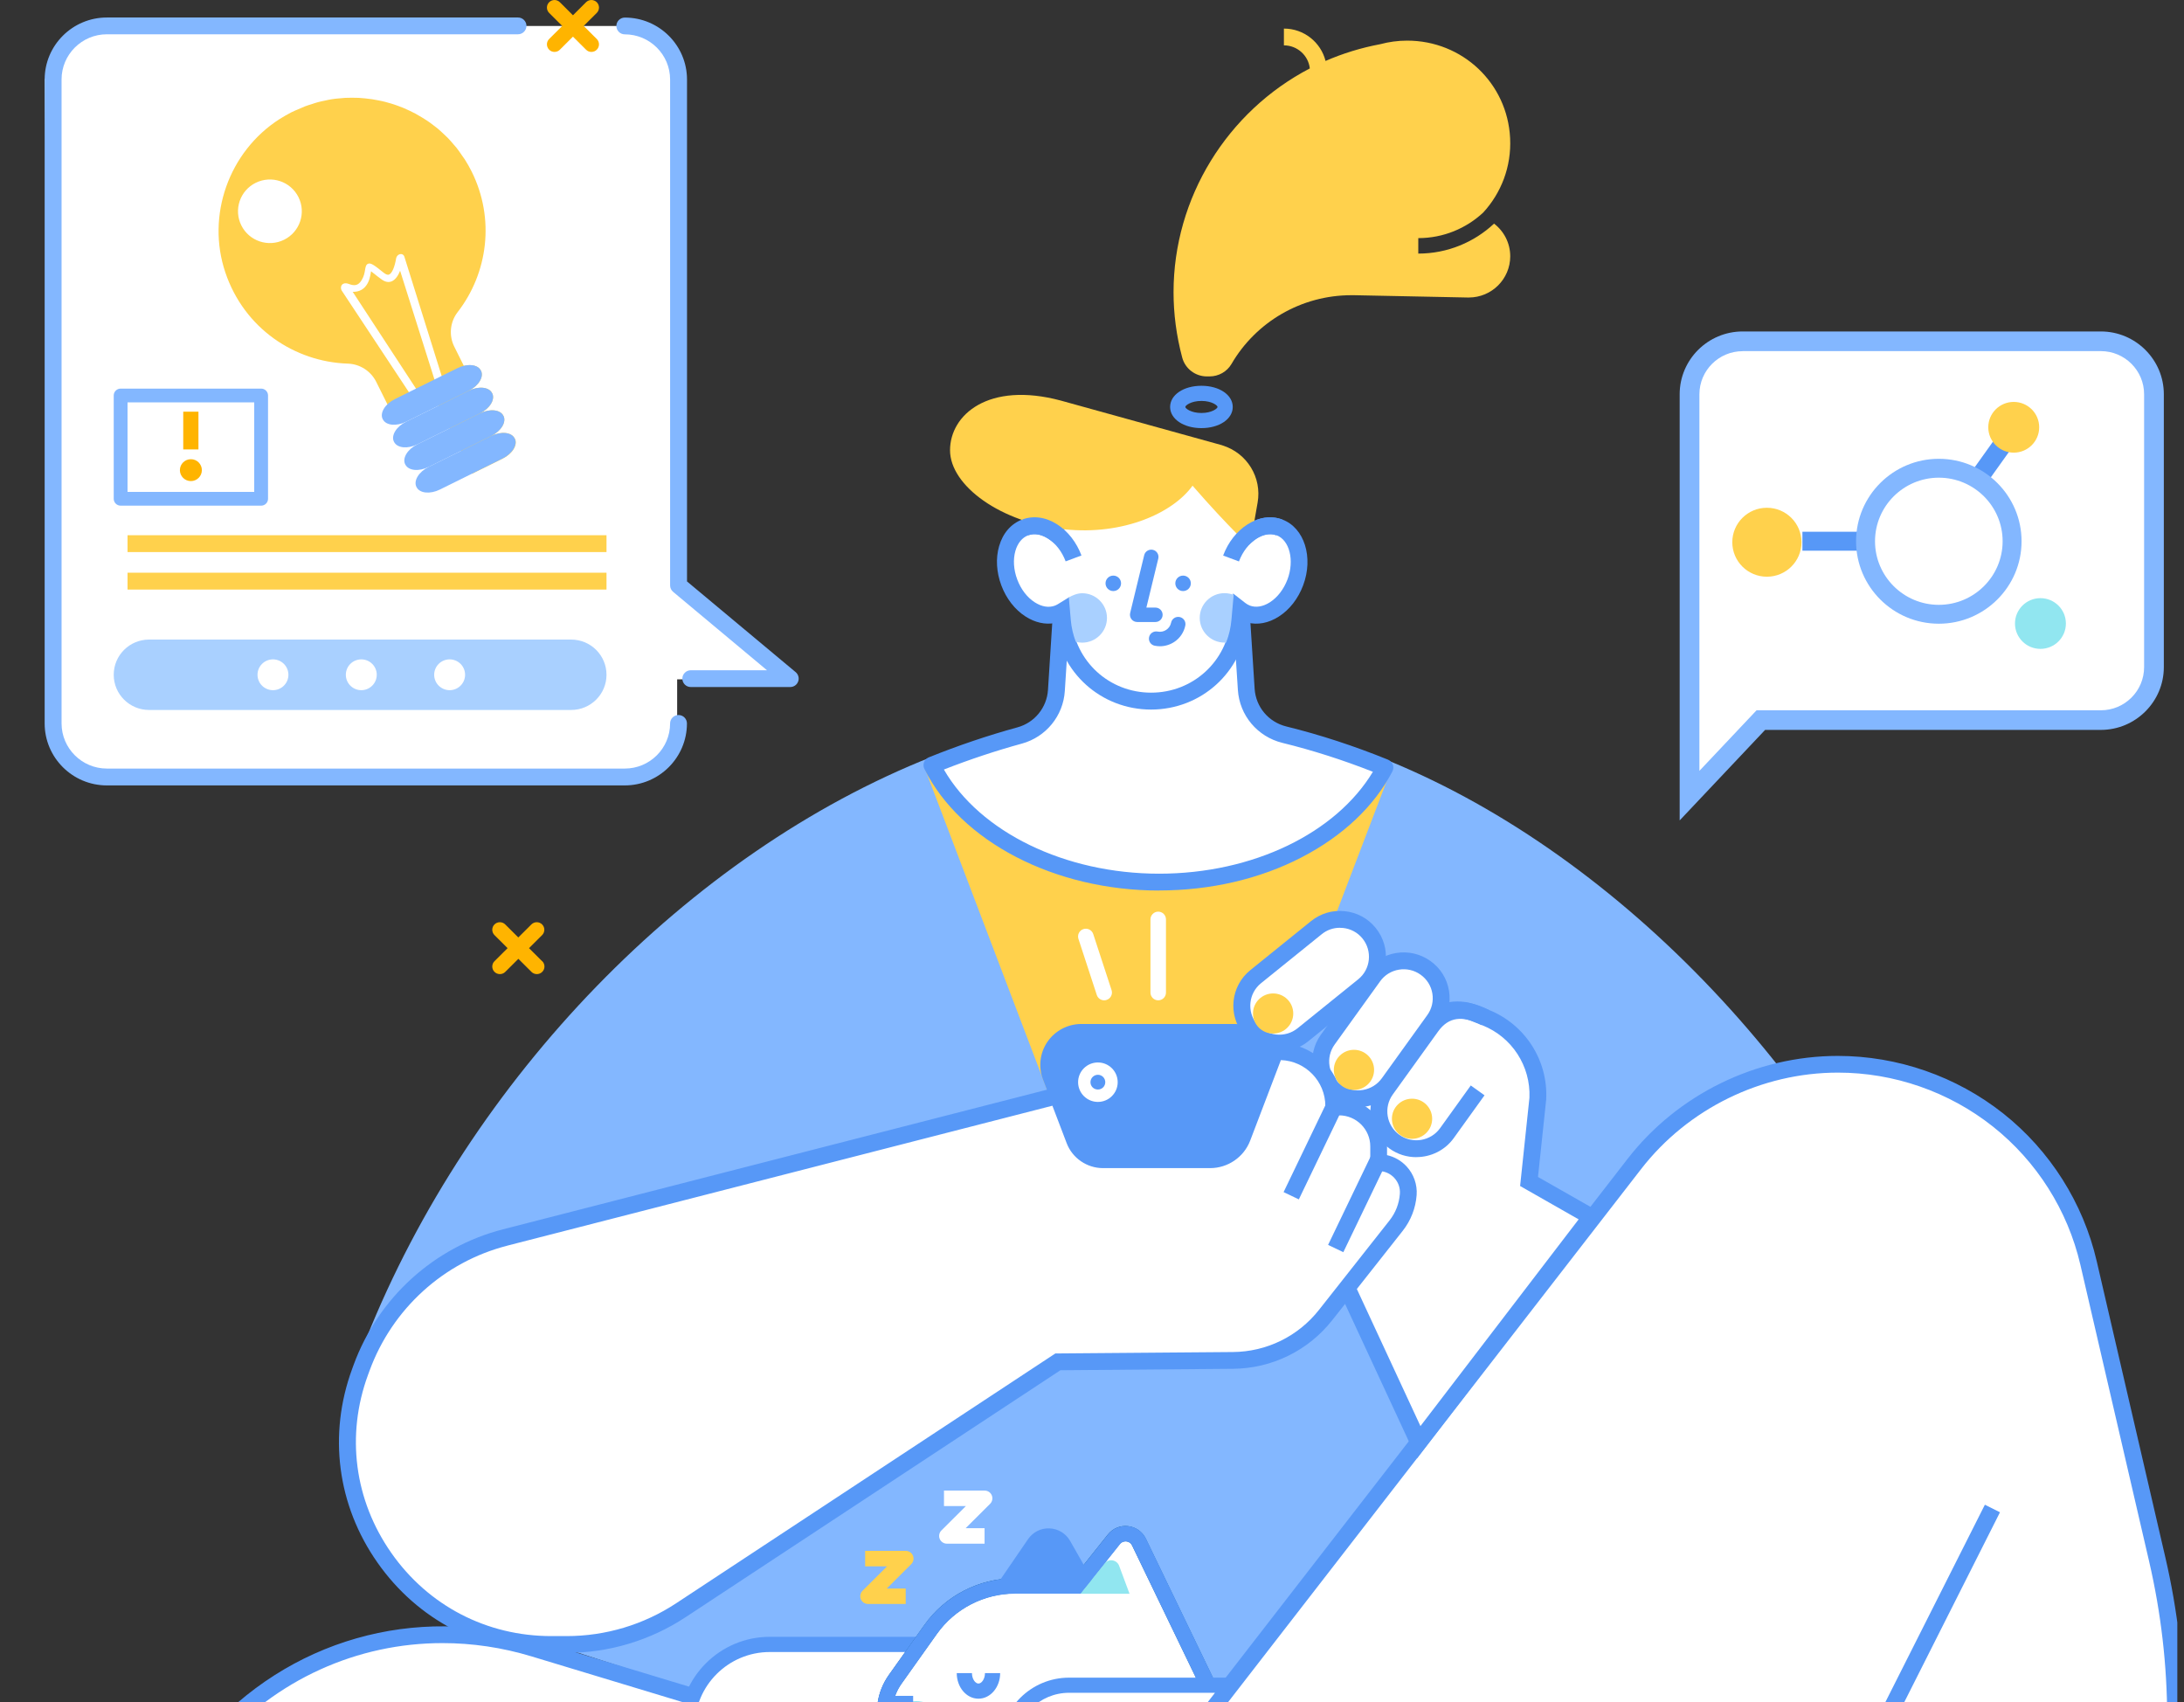 <svg width="154" height="120" viewBox="0 0 154 120" fill="none" xmlns="http://www.w3.org/2000/svg">
<rect x="0" y="0" width="154" height="120" fill="#333333" stroke="none"/>
<g clip-path="url(#clip0_1_1328)">
<path d="M119.375 55.683V30.633C119.375 30.633 119.593 26.021 119.635 25.892C119.677 25.762 121.861 24.371 121.861 24.371L146.261 24.154C146.261 24.154 151.414 25.24 151.456 25.457C151.497 25.674 152.11 27.458 152.156 27.587C152.202 27.717 152.114 46.289 151.938 46.769C151.762 47.25 150.936 49.815 150.936 49.815C150.936 49.815 149.976 50.9 149.582 50.859C149.188 50.817 142.338 50.73 142.338 50.73L126.406 50.383L123.438 51.122L119.38 55.688L119.375 55.683Z" fill="white"/>
<path d="M47.748 51.201V4.621L46.611 2.708L44.385 1.83H7.152L4.36 3.101L3.154 5.61L3.66 50.055L4.314 53.359L6.057 54.468C6.057 54.468 8.195 54.99 8.372 54.99C8.548 54.99 38.926 54.643 39.933 54.731C40.939 54.819 45.387 54.643 45.651 54.556C45.916 54.468 47.748 52.555 47.748 52.555V51.205V51.201Z" fill="white"/>
<path d="M47.089 47.897H55.688L46.829 40.577L47.089 47.897Z" fill="white"/>
<path d="M40.276 45.092H10.51C9.134 45.092 8.019 46.203 8.019 47.573C8.019 48.944 9.134 50.055 10.51 50.055H40.276C41.651 50.055 42.766 48.944 42.766 47.573C42.766 46.203 41.651 45.092 40.276 45.092Z" fill="#A9D0FF"/>
<path d="M131.735 37.49H127.093V38.826H131.735V37.49Z" fill="#5798F7"/>
<path d="M140.639 30.985L138.773 33.598L139.865 34.372L141.731 31.759L140.639 30.985Z" fill="#5798F7"/>
<path d="M136.712 43.974C133.493 43.974 130.877 41.367 130.877 38.16C130.877 34.953 133.493 32.347 136.712 32.347C139.93 32.347 142.546 34.953 142.546 38.16C142.546 41.367 139.93 43.974 136.712 43.974ZM136.712 33.678C134.23 33.678 132.213 35.688 132.213 38.16C132.213 40.633 134.23 42.643 136.712 42.643C139.193 42.643 141.211 40.633 141.211 38.16C141.211 35.688 139.193 33.678 136.712 33.678Z" fill="#83B7FF"/>
<path d="M124.588 40.66C125.936 40.66 127.028 39.572 127.028 38.23C127.028 36.887 125.936 35.799 124.588 35.799C123.241 35.799 122.149 36.887 122.149 38.23C122.149 39.572 123.241 40.66 124.588 40.66Z" fill="#FFD14C"/>
<path d="M141.994 31.913C142.986 31.913 143.789 31.112 143.789 30.124C143.789 29.137 142.986 28.336 141.994 28.336C141.003 28.336 140.199 29.137 140.199 30.124C140.199 31.112 141.003 31.913 141.994 31.913Z" fill="#FFD14C"/>
<path d="M143.877 45.748C144.869 45.748 145.672 44.948 145.672 43.96C145.672 42.972 144.869 42.172 143.877 42.172C142.886 42.172 142.082 42.972 142.082 43.96C142.082 44.948 142.886 45.748 143.877 45.748Z" fill="#91E6F0"/>
<path d="M38.235 67.767C38.444 67.975 38.444 68.312 38.235 68.52C38.129 68.627 37.994 68.677 37.855 68.677C37.716 68.677 37.581 68.627 37.474 68.52L36.552 67.601L35.629 68.52C35.522 68.627 35.388 68.677 35.248 68.677C35.109 68.677 34.975 68.627 34.868 68.52C34.659 68.312 34.659 67.975 34.868 67.767L35.791 66.848L34.868 65.928C34.659 65.72 34.659 65.383 34.868 65.175C35.077 64.967 35.415 64.967 35.624 65.175L36.547 66.094L37.47 65.175C37.679 64.967 38.017 64.967 38.226 65.175C38.435 65.383 38.435 65.72 38.226 65.928L37.303 66.848L38.226 67.767H38.235Z" fill="#FFB400"/>
<path d="M42.766 37.735H8.993V38.923H42.766V37.735Z" fill="#FFD14C"/>
<path d="M42.766 40.378H8.993V41.566H42.766V40.378Z" fill="#FFD14C"/>
<path d="M19.248 48.66C19.849 48.66 20.337 48.173 20.337 47.574C20.337 46.974 19.849 46.488 19.248 46.488C18.646 46.488 18.158 46.974 18.158 47.574C18.158 48.173 18.646 48.66 19.248 48.66Z" fill="white"/>
<path d="M25.476 48.66C26.078 48.66 26.566 48.173 26.566 47.574C26.566 46.974 26.078 46.488 25.476 46.488C24.874 46.488 24.386 46.974 24.386 47.574C24.386 48.173 24.874 48.66 25.476 48.66Z" fill="white"/>
<path d="M31.705 48.66C32.307 48.66 32.795 48.173 32.795 47.574C32.795 46.974 32.307 46.488 31.705 46.488C31.103 46.488 30.615 46.974 30.615 47.574C30.615 48.173 31.103 48.66 31.705 48.66Z" fill="white"/>
<path d="M18.413 35.651H8.506C8.237 35.651 8.019 35.434 8.019 35.166V27.883C8.019 27.615 8.237 27.398 8.506 27.398H18.413C18.682 27.398 18.9 27.615 18.9 27.883V35.166C18.9 35.434 18.682 35.651 18.413 35.651ZM8.993 34.681H17.926V28.369H8.993V34.681Z" fill="#83B7FF"/>
<path d="M13.46 33.918C13.887 33.918 14.234 33.573 14.234 33.147C14.234 32.72 13.887 32.375 13.46 32.375C13.032 32.375 12.685 32.72 12.685 33.147C12.685 33.573 13.032 33.918 13.46 33.918Z" fill="#FFB400"/>
<path d="M13.993 29.025H12.921V31.686H13.993V29.025Z" fill="#FFB400"/>
<path d="M55.725 48.438H48.708C48.378 48.438 48.114 48.17 48.114 47.846C48.114 47.523 48.383 47.255 48.708 47.255H54.083L47.465 41.728C47.33 41.617 47.251 41.451 47.251 41.275V5.605C47.251 3.849 45.818 2.422 44.056 2.422C43.726 2.422 43.462 2.154 43.462 1.83C43.462 1.507 43.731 1.239 44.056 1.239C46.477 1.239 48.443 3.198 48.443 5.61V40.993L56.105 47.389C56.295 47.55 56.369 47.814 56.281 48.045C56.198 48.281 55.971 48.438 55.72 48.438H55.725Z" fill="#83B7FF"/>
<path d="M44.06 55.374H7.537C5.116 55.374 3.149 53.414 3.149 51.002V5.605C3.149 3.193 5.116 1.234 7.537 1.234H36.528C36.858 1.234 37.122 1.502 37.122 1.825C37.122 2.149 36.853 2.417 36.528 2.417H7.537C5.774 2.417 4.341 3.845 4.341 5.601V51.002C4.341 52.758 5.774 54.186 7.537 54.186H44.056C45.818 54.186 47.251 52.758 47.251 51.002C47.251 50.674 47.52 50.411 47.845 50.411C48.169 50.411 48.438 50.679 48.438 51.002C48.438 53.414 46.472 55.374 44.051 55.374H44.06Z" fill="#83B7FF"/>
<path d="M42.08 2.75C42.289 2.958 42.289 3.295 42.08 3.503C41.978 3.609 41.839 3.66 41.7 3.66C41.56 3.66 41.426 3.609 41.324 3.503L40.401 2.583L39.478 3.503C39.376 3.609 39.237 3.66 39.098 3.66C38.959 3.66 38.824 3.609 38.722 3.503C38.513 3.295 38.513 2.958 38.722 2.75L39.645 1.83L38.722 0.91C38.513 0.703 38.513 0.365 38.722 0.157C38.931 -0.051 39.269 -0.051 39.478 0.157L40.401 1.077L41.324 0.157C41.533 -0.051 41.871 -0.051 42.08 0.157C42.289 0.365 42.289 0.703 42.08 0.91L41.157 1.83L42.08 2.75Z" fill="#FFB400"/>
<path d="M121.801 116.459L86.761 131.417L40.568 116.459C29.405 116.459 21.692 104.726 25.82 94.389C33.147 76.048 48.513 60.152 65.715 53.354C68.103 58.169 74.374 62.19 81.729 62.19C89.085 62.19 95.518 58.377 97.967 53.655C114.38 60.397 129.449 76.353 136.568 94.421C140.64 104.763 132.983 112.36 121.806 116.454L121.801 116.459Z" fill="#83B7FF"/>
<path d="M97.865 54.847L87.378 82.314H75.913L65.2 54.14L66.178 53.659C68.66 57.629 74.796 61.649 81.725 61.649C88.654 61.649 94.261 58.798 96.877 54.38L97.86 54.852L97.865 54.847Z" fill="#FFD14C"/>
<path d="M152.114 109.943L147.268 89.033C145.366 80.835 138.043 75.031 129.597 75.031C123.976 75.031 118.675 77.629 115.243 82.06L79.067 128.751L37.651 116.219C19.651 110.77 3.65 129.093 11.553 146.103L11.924 146.898C18.672 161.417 33.073 170.585 48.921 170.585H103.708C135.659 170.585 159.303 140.964 152.114 109.948V109.943Z" fill="white"/>
<path d="M103.708 171.176H48.921C41.023 171.176 33.333 168.931 26.687 164.684C20.027 160.428 14.735 154.361 11.382 147.147L11.011 146.352C7.254 138.266 8.566 129.07 14.433 122.351C20.305 115.632 29.265 113.063 37.818 115.655L78.84 128.072L114.765 81.704C118.285 77.162 123.828 74.445 129.593 74.445C133.808 74.445 137.95 75.886 141.252 78.502C144.554 81.117 146.892 84.814 147.843 88.908L152.689 109.819C156.158 124.781 152.643 140.257 143.052 152.272C133.456 164.291 119.116 171.181 103.704 171.181L103.708 171.176ZM31.199 115.844C25.203 115.844 19.461 118.4 15.338 123.122C9.782 129.486 8.539 138.192 12.096 145.849L12.467 146.643C15.727 153.654 20.866 159.545 27.336 163.681C33.787 167.808 41.254 169.989 48.925 169.989H103.713C118.758 169.989 132.76 163.261 142.129 151.528C151.497 139.795 154.925 124.689 151.539 110.077L146.692 89.167C145.802 85.332 143.613 81.871 140.519 79.421C137.431 76.972 133.553 75.623 129.602 75.623C124.208 75.623 119.018 78.165 115.721 82.421L79.29 129.435L37.484 116.782C35.397 116.149 33.286 115.844 31.204 115.844H31.199Z" fill="#5798F7"/>
<path d="M139.959 106.088L111.662 162.219L112.728 162.752L141.024 106.621L139.959 106.088Z" fill="#5798F7"/>
<path d="M64.866 115.942H54.278C51.059 115.942 48.448 118.543 48.448 121.75C48.448 123.451 49.733 124.874 51.425 125.059L52.691 125.197C54.667 125.41 56.392 123.871 56.392 121.889L65.251 124.569L64.866 115.942V115.942Z" fill="white"/>
<path d="M53.053 125.747C52.914 125.747 52.775 125.738 52.636 125.724L51.37 125.586C49.399 125.373 47.914 123.723 47.914 121.745C47.914 118.247 50.771 115.401 54.282 115.401H65.381L65.821 125.29L56.866 122.577C56.712 123.409 56.286 124.176 55.641 124.749C54.927 125.387 54.004 125.738 53.053 125.738V125.747ZM54.282 116.473C51.36 116.473 48.986 118.839 48.986 121.75C48.986 123.178 50.062 124.375 51.486 124.527L52.752 124.666C53.54 124.749 54.338 124.495 54.927 123.968C55.521 123.437 55.859 122.679 55.859 121.889V121.168L64.685 123.839L64.356 116.473H54.278H54.282Z" fill="#5798F7"/>
<path d="M85.792 120.068L80.315 108.723C79.976 108.026 79.025 107.919 78.543 108.525L75.923 111.81H71.572C69.202 111.81 66.986 112.956 65.617 114.879L63.122 118.391C61.531 120.632 62.607 123.769 65.246 124.569L79.063 128.751L85.792 120.068Z" fill="white"/>
<path d="M79.262 129.365L65.093 125.077C63.669 124.647 62.575 123.594 62.093 122.194C61.61 120.789 61.828 119.292 62.686 118.081L65.181 114.569C66.647 112.503 69.035 111.274 71.572 111.274H75.663L78.121 108.187C78.464 107.758 78.993 107.536 79.54 107.6C80.088 107.66 80.556 107.993 80.793 108.488L86.414 120.128L79.257 129.361L79.262 129.365ZM71.577 112.342C69.388 112.342 67.324 113.404 66.058 115.188L63.563 118.7C62.904 119.629 62.737 120.775 63.108 121.852C63.479 122.928 64.314 123.732 65.404 124.06L78.863 128.136L85.161 120.003L79.828 108.954C79.716 108.723 79.503 108.677 79.42 108.668C79.336 108.659 79.118 108.659 78.956 108.857L76.173 112.346H71.568L71.577 112.342Z" fill="#004C85"/>
<path d="M70.886 111.81L72.936 108.816C73.442 108.076 74.55 108.123 74.99 108.899L76.651 111.81" fill="#5798F7"/>
<path d="M71.327 112.11L70.441 111.51L72.491 108.515C72.834 108.016 73.4 107.73 74.007 107.757C74.615 107.781 75.157 108.113 75.454 108.635L77.115 111.547L76.183 112.074L74.522 109.162C74.406 108.954 74.197 108.83 73.961 108.82C73.724 108.811 73.506 108.917 73.372 109.116L71.322 112.11H71.327Z" fill="#5798F7"/>
<path d="M68.989 119.763C68.145 119.763 67.463 118.954 67.463 117.961H68.535C68.535 118.381 68.776 118.696 68.994 118.696C69.212 118.696 69.453 118.381 69.453 117.961H70.524C70.524 118.954 69.838 119.763 68.998 119.763H68.989Z" fill="#5798F7"/>
<path d="M64.583 124.222C65.772 124.222 66.735 123.262 66.735 122.078C66.735 120.894 65.772 119.934 64.583 119.934C63.395 119.934 62.431 120.894 62.431 122.078C62.431 123.262 63.395 124.222 64.583 124.222Z" fill="#91E6F0"/>
<path d="M76.164 112.365L77.875 110.23C78.168 109.865 78.752 109.957 78.914 110.396L79.647 112.365H76.164V112.365Z" fill="#91E6F0"/>
<path d="M64.388 119.564H62.431V120.632H64.388V119.564Z" fill="#5798F7"/>
<path d="M79.267 129.384L65.089 125.096C63.66 124.661 62.566 123.608 62.083 122.203C61.601 120.798 61.819 119.292 62.677 118.081L65.172 114.569C66.642 112.504 69.035 111.27 71.577 111.27H75.663L78.121 108.187C78.464 107.758 78.998 107.536 79.55 107.596C80.102 107.656 80.57 107.989 80.811 108.488L86.437 120.142L79.271 129.389L79.267 129.384ZM71.577 112.36C69.393 112.36 67.333 113.423 66.067 115.202L63.572 118.714C62.918 119.638 62.751 120.78 63.117 121.852C63.484 122.924 64.319 123.723 65.409 124.056L78.863 128.127L85.152 120.008L79.823 108.964C79.716 108.737 79.508 108.691 79.429 108.682C79.346 108.673 79.137 108.673 78.979 108.867L76.192 112.36H71.577V112.36Z" fill="#5798F7"/>
<path d="M79.067 128.751L86.766 118.816H75.389C73.001 118.816 71.062 120.747 71.062 123.127C71.062 125.026 72.31 126.704 74.132 127.254L79.072 128.746L79.067 128.751Z" fill="white"/>
<path d="M79.262 129.366L73.97 127.762C71.906 127.138 70.52 125.276 70.52 123.127C70.52 120.456 72.699 118.28 75.385 118.28H87.851L79.262 129.361V129.366ZM75.385 119.347C73.293 119.347 71.591 121.043 71.591 123.127C71.591 124.805 72.672 126.256 74.281 126.745L78.868 128.132L85.672 119.347H75.385V119.347Z" fill="#5798F7"/>
<path d="M63.864 113.085H61.207C60.984 113.085 60.785 112.951 60.701 112.748C60.618 112.545 60.664 112.309 60.822 112.152L62.547 110.433H61.003V109.342H63.869C64.091 109.342 64.291 109.476 64.374 109.68C64.458 109.883 64.412 110.119 64.254 110.276L62.529 111.995H63.864V113.085Z" fill="#FFD14C"/>
<path d="M69.425 108.834H66.767C66.545 108.834 66.345 108.7 66.262 108.497C66.178 108.294 66.225 108.058 66.382 107.901L68.108 106.182H66.563V105.091H69.43C69.652 105.091 69.852 105.225 69.935 105.429C70.019 105.632 69.972 105.868 69.815 106.025L68.089 107.744H69.425V108.834Z" fill="white"/>
<path d="M103.917 71.418L104.747 71.746C107.066 72.67 108.546 74.953 108.434 77.439L107.818 83.299L112.2 85.794L100.035 101.69L93.575 87.763C92.044 84.468 92.666 80.582 95.142 77.915L100.471 72.19C101.352 71.242 102.725 70.933 103.926 71.413L103.917 71.418Z" fill="white"/>
<path d="M99.905 102.836L93.027 88.016C91.39 84.491 92.044 80.369 94.697 77.517L100.026 71.792C101.065 70.674 102.721 70.304 104.14 70.868L104.97 71.196C107.521 72.213 109.153 74.731 109.028 77.471V77.508L108.448 82.98L113.082 85.618L99.905 102.836V102.836ZM102.767 71.792C102.071 71.792 101.389 72.074 100.902 72.596L95.573 78.322C93.25 80.817 92.68 84.426 94.113 87.513L100.16 100.544L111.315 85.969L107.187 83.617L107.845 77.393C107.938 75.165 106.612 73.118 104.534 72.291L103.704 71.963C103.402 71.843 103.087 71.783 102.772 71.783L102.767 71.792Z" fill="#5798F7"/>
<path d="M99.864 81.584C99.21 81.584 98.551 81.39 97.981 80.979C97.276 80.475 96.812 79.731 96.673 78.881C96.534 78.031 96.733 77.176 97.239 76.473L100.443 72.019C101.519 70.526 103.147 70.244 105.026 71.224L104.474 72.277C103.115 71.566 102.141 71.704 101.413 72.712L98.208 77.166C97.888 77.61 97.763 78.151 97.851 78.687C97.939 79.223 98.236 79.699 98.681 80.013C99.599 80.669 100.884 80.457 101.543 79.542L103.708 76.529L104.678 77.222L102.512 80.235C101.881 81.113 100.884 81.58 99.873 81.58L99.864 81.584Z" fill="#5798F7"/>
<path d="M99.567 80.29C100.351 80.29 100.986 79.657 100.986 78.876C100.986 78.095 100.351 77.462 99.567 77.462C98.783 77.462 98.148 78.095 98.148 78.876C98.148 79.657 98.783 80.29 99.567 80.29Z" fill="#FFD14C"/>
<path d="M96.537 65.794L96.534 65.791C95.615 64.661 93.95 64.487 92.816 65.403L88.539 68.858C87.405 69.774 87.231 71.432 88.151 72.562L88.153 72.566C89.073 73.696 90.738 73.87 91.872 72.954L96.148 69.499C97.282 68.583 97.457 66.925 96.537 65.794Z" fill="white"/>
<path d="M90.212 74.135C90.096 74.135 89.985 74.13 89.869 74.117C89.006 74.029 88.232 73.608 87.689 72.938C86.562 71.556 86.775 69.519 88.167 68.396L92.443 64.944C93.115 64.399 93.96 64.149 94.822 64.242C95.685 64.329 96.459 64.75 97.002 65.42C98.129 66.802 97.916 68.839 96.524 69.962L92.248 73.414C91.664 73.885 90.954 74.135 90.212 74.135ZM94.479 65.411C94.01 65.411 93.561 65.568 93.194 65.868L88.918 69.32C88.042 70.027 87.907 71.316 88.617 72.194C88.96 72.619 89.451 72.883 89.994 72.938C90.537 72.994 91.075 72.837 91.497 72.495L95.773 69.043C96.65 68.336 96.784 67.046 96.074 66.168C95.731 65.743 95.24 65.48 94.697 65.424C94.623 65.415 94.553 65.415 94.479 65.415V65.411Z" fill="#5798F7"/>
<path d="M89.772 72.869C90.555 72.869 91.191 72.236 91.191 71.455C91.191 70.674 90.555 70.041 89.772 70.041C88.988 70.041 88.352 70.674 88.352 71.455C88.352 72.236 88.988 72.869 89.772 72.869Z" fill="#FFD14C"/>
<path d="M100.517 68.235L100.513 68.232C99.326 67.384 97.675 67.655 96.824 68.837L93.615 73.294C92.764 74.477 93.036 76.122 94.223 76.97L94.226 76.973C95.413 77.82 97.064 77.55 97.915 76.368L101.124 71.91C101.975 70.728 101.703 69.083 100.517 68.235Z" fill="white"/>
<path d="M95.768 78.058C95.114 78.058 94.456 77.864 93.885 77.453C92.434 76.413 92.1 74.394 93.139 72.948L96.343 68.493C96.849 67.79 97.596 67.328 98.449 67.19C99.302 67.051 100.16 67.25 100.865 67.754C101.57 68.257 102.034 69.001 102.173 69.851C102.312 70.702 102.113 71.557 101.607 72.259L98.403 76.714C97.772 77.592 96.775 78.058 95.764 78.058H95.768ZM94.576 76.492C95.495 77.148 96.779 76.936 97.438 76.02L100.643 71.566C100.963 71.122 101.088 70.582 101 70.046C100.912 69.51 100.615 69.034 100.17 68.719C99.724 68.4 99.182 68.276 98.644 68.364C98.106 68.451 97.628 68.747 97.313 69.191L94.108 73.645C93.788 74.089 93.663 74.63 93.751 75.166C93.839 75.702 94.136 76.178 94.581 76.492H94.576Z" fill="#5798F7"/>
<path d="M95.472 76.843C96.255 76.843 96.891 76.21 96.891 75.429C96.891 74.648 96.255 74.015 95.472 74.015C94.688 74.015 94.052 74.648 94.052 75.429C94.052 76.21 94.688 76.843 95.472 76.843Z" fill="#FFD14C"/>
<path d="M89.748 76.104L87.378 82.314H75.913L73.543 76.104C73.205 75.216 73.326 74.223 73.864 73.442C74.406 72.661 75.297 72.194 76.247 72.194H87.04C87.99 72.194 88.881 72.661 89.424 73.442C89.966 74.223 90.087 75.216 89.748 76.104V76.104Z" fill="#5798F7"/>
<path d="M77.416 77.689C76.646 77.689 76.02 77.065 76.02 76.298C76.02 75.531 76.646 74.907 77.416 74.907C78.186 74.907 78.812 75.531 78.812 76.298C78.812 77.065 78.186 77.689 77.416 77.689ZM77.416 75.776C77.129 75.776 76.892 76.007 76.892 76.298C76.892 76.589 77.124 76.815 77.416 76.815C77.708 76.815 77.936 76.584 77.936 76.298C77.936 76.011 77.704 75.776 77.416 75.776Z" fill="white"/>
<path d="M81.669 70.526C81.368 70.526 81.122 70.281 81.122 69.981V64.819C81.122 64.519 81.368 64.274 81.669 64.274C81.971 64.274 82.216 64.519 82.216 64.819V69.981C82.216 70.281 81.971 70.526 81.669 70.526Z" fill="white"/>
<path d="M77.857 70.526C77.625 70.526 77.412 70.378 77.337 70.147L76.043 66.192C75.951 65.905 76.108 65.596 76.396 65.503C76.683 65.411 76.994 65.568 77.087 65.854L78.381 69.81C78.474 70.096 78.316 70.406 78.028 70.498C77.973 70.517 77.917 70.526 77.857 70.526Z" fill="white"/>
<path d="M35.615 87.254C48.726 83.89 74.569 77.254 74.569 77.254L75.765 80.392C76.08 81.219 76.878 81.769 77.769 81.769H85.328C86.335 81.769 87.235 81.15 87.592 80.216L89.906 74.153H90.198C92.322 74.153 94.048 75.872 94.048 77.989V78.049H94.419C95.959 78.049 97.211 79.297 97.211 80.831V81.977C98.43 81.977 99.391 83.012 99.298 84.223C99.237 85.022 98.941 85.784 98.444 86.413L93.473 92.716C91.891 94.717 89.484 95.895 86.928 95.918L74.592 96.02L48.012 113.529C45.619 115.105 42.813 115.946 39.947 115.946H38.87C28.894 115.946 21.956 106.057 25.388 96.722L25.495 96.431C27.178 91.856 30.949 88.451 35.605 87.259L35.615 87.254Z" fill="white"/>
<path d="M39.951 116.538H38.875C33.922 116.538 29.456 114.218 26.617 110.17C23.779 106.126 23.13 101.145 24.832 96.51L24.938 96.219C26.677 91.487 30.61 87.92 35.462 86.672L74.93 76.543L76.317 80.175C76.544 80.771 77.124 81.168 77.764 81.168H85.324C86.075 81.168 86.761 80.697 87.026 79.999L89.489 73.553H90.194C92.466 73.553 94.344 75.258 94.609 77.453C96.39 77.555 97.804 79.024 97.804 80.822V81.441C98.328 81.561 98.811 81.834 99.182 82.236C99.687 82.781 99.947 83.52 99.891 84.26C99.822 85.179 99.483 86.048 98.913 86.774L93.941 93.077C92.239 95.235 89.683 96.482 86.933 96.505L74.772 96.607L48.341 114.019C45.841 115.664 42.938 116.533 39.947 116.533L39.951 116.538ZM35.763 87.827C31.292 88.973 27.665 92.268 26.061 96.63L25.954 96.921C24.386 101.187 24.985 105.766 27.596 109.491C30.207 113.215 34.321 115.35 38.875 115.35H39.951C42.711 115.35 45.387 114.546 47.687 113.03L74.415 95.424L86.928 95.323C89.317 95.304 91.534 94.218 93.009 92.347L97.981 86.043C98.407 85.503 98.658 84.856 98.709 84.172C98.741 83.751 98.597 83.349 98.314 83.044C98.027 82.735 97.637 82.564 97.215 82.564H96.622V80.826C96.622 79.62 95.638 78.636 94.423 78.636H93.454V77.98C93.454 76.233 92.058 74.8 90.319 74.74L88.153 80.42C87.712 81.579 86.581 82.356 85.333 82.356H77.773C76.642 82.356 75.612 81.649 75.213 80.595L74.207 77.957L35.768 87.823L35.763 87.827Z" fill="#5798F7"/>
<path d="M93.519 77.793L90.51 84.048L91.584 84.561L94.593 78.307L93.519 77.793Z" fill="#5798F7"/>
<path d="M96.656 81.515L93.647 87.77L94.722 88.283L97.731 82.029L96.656 81.515Z" fill="#5798F7"/>
<path d="M97.651 54.112C95.203 58.835 88.997 62.19 81.725 62.19C74.453 62.19 68.099 58.756 65.715 53.941C67.765 53.114 69.829 52.412 71.902 51.848C73.353 51.451 74.392 50.175 74.49 48.678L74.907 42.139H87.462L87.875 48.599C87.972 50.134 89.062 51.428 90.56 51.797C92.935 52.379 95.305 53.16 97.651 54.112Z" fill="white"/>
<path d="M81.729 62.786C74.378 62.786 67.728 59.339 65.181 54.209C65.107 54.061 65.098 53.89 65.158 53.733C65.219 53.576 65.339 53.456 65.492 53.396C67.565 52.56 69.671 51.848 71.744 51.28C72.95 50.952 73.817 49.889 73.896 48.641L74.313 42.102C74.332 41.788 74.592 41.548 74.907 41.548H87.462C87.777 41.548 88.037 41.793 88.055 42.102L88.468 48.562C88.552 49.842 89.447 50.91 90.704 51.219C93.074 51.802 95.49 52.592 97.879 53.562C98.032 53.627 98.152 53.752 98.213 53.904C98.268 54.061 98.259 54.232 98.185 54.38C96.909 56.843 94.692 58.937 91.775 60.448C88.821 61.977 85.347 62.781 81.729 62.781V62.786ZM66.554 54.251C69.105 58.669 75.097 61.598 81.729 61.598C88.362 61.598 94.205 58.733 96.807 54.413C94.678 53.576 92.536 52.892 90.425 52.375C88.663 51.94 87.402 50.438 87.286 48.641L86.905 42.735H75.468L75.083 48.719C74.972 50.471 73.757 51.959 72.059 52.426C70.237 52.925 68.386 53.539 66.554 54.255V54.251Z" fill="#5798F7"/>
<path d="M91.339 41.067C90.708 42.744 89.183 43.724 87.93 43.257C87.754 43.193 87.592 43.1 87.448 42.985L87.383 43.752C87.105 46.963 84.41 49.431 81.173 49.431C77.936 49.431 75.241 46.963 74.963 43.752L74.907 43.096C74.805 43.16 74.698 43.211 74.582 43.253C73.33 43.719 71.804 42.74 71.174 41.062C70.543 39.385 71.044 37.647 72.296 37.181C72.992 36.922 73.766 37.107 74.429 37.61L74.55 35.332C74.601 34.352 75.417 33.585 76.4 33.585H85.931C86.919 33.585 87.736 34.357 87.782 35.341L87.898 37.763C88.598 37.148 89.456 36.899 90.217 37.181C91.469 37.647 91.97 39.389 91.339 41.062V41.067Z" fill="white"/>
<path d="M81.168 50.027C77.639 50.027 74.74 47.412 74.374 43.928C73.701 44.052 72.982 43.895 72.314 43.465C71.563 42.985 70.956 42.204 70.608 41.275C70.26 40.346 70.2 39.362 70.45 38.507C70.714 37.587 71.294 36.922 72.082 36.626C72.653 36.414 73.279 36.423 73.882 36.64L73.952 35.3C74.021 34.006 75.093 32.99 76.396 32.99H85.927C87.235 32.99 88.311 34.011 88.371 35.314L88.436 36.714C89.094 36.428 89.79 36.391 90.416 36.626C91.975 37.209 92.633 39.293 91.886 41.275C91.538 42.204 90.931 42.985 90.18 43.465C89.456 43.932 88.677 44.08 87.954 43.891C87.61 47.393 84.702 50.027 81.159 50.027H81.168ZM75.413 42.084L75.552 43.701C75.807 46.631 78.219 48.835 81.168 48.835C84.118 48.835 86.534 46.626 86.785 43.701L86.947 41.839L87.814 42.514C87.912 42.592 88.023 42.652 88.139 42.698C88.561 42.855 89.062 42.772 89.544 42.463C90.082 42.116 90.518 41.548 90.783 40.855C91.288 39.51 90.936 38.082 90.008 37.735C89.489 37.541 88.849 37.717 88.292 38.207L87.364 39.025L87.188 35.369C87.156 34.699 86.604 34.177 85.931 34.177H76.4C75.733 34.177 75.181 34.699 75.144 35.365L74.963 38.766L74.068 38.087C73.543 37.689 72.978 37.564 72.505 37.74C72.078 37.897 71.758 38.29 71.6 38.835C71.424 39.445 71.47 40.166 71.73 40.859C71.99 41.552 72.43 42.125 72.968 42.467C73.451 42.777 73.947 42.86 74.374 42.703C74.448 42.675 74.522 42.638 74.592 42.597L75.417 42.088L75.413 42.084Z" fill="#5798F7"/>
<path d="M106.491 18.068C106.491 19.672 105.183 20.975 103.574 20.975H103.463L95.481 20.813C95.416 20.813 95.351 20.813 95.281 20.813C91.78 20.813 88.57 22.68 86.836 25.66C86.516 26.206 85.927 26.538 85.291 26.538H85.097C84.285 26.538 83.571 25.993 83.362 25.212C82.949 23.664 82.75 22.116 82.75 20.6C82.75 13.937 86.539 7.856 92.359 4.824C92.257 3.909 91.474 3.198 90.532 3.198V2.015C91.947 2.015 93.139 2.985 93.468 4.297C94.683 3.766 95.977 3.369 97.331 3.114C97.934 2.953 98.565 2.865 99.219 2.865C103.115 2.86 106.292 5.859 106.482 9.736C106.584 11.76 105.846 13.613 104.585 14.986C103.384 16.104 101.774 16.788 100.007 16.788V17.879C102.071 17.879 103.95 17.075 105.35 15.767C106.046 16.298 106.491 17.135 106.491 18.073V18.068Z" fill="#FFD14C"/>
<path d="M84.716 30.184C83.459 30.184 82.508 29.542 82.508 28.692C82.508 27.841 83.455 27.199 84.716 27.199C85.978 27.199 86.924 27.841 86.924 28.692C86.924 29.542 85.978 30.184 84.716 30.184ZM84.716 28.267C83.983 28.267 83.58 28.585 83.58 28.692C83.58 28.798 83.983 29.117 84.716 29.117C85.449 29.117 85.853 28.798 85.853 28.692C85.853 28.585 85.449 28.267 84.716 28.267Z" fill="#5798F7"/>
<path d="M86.2 31.404C87.93 31.936 88.992 33.664 88.677 35.438L88.357 37.259C88.264 37.804 87.592 38.017 87.202 37.62C86.46 36.866 85.342 35.688 84.09 34.242C82.722 36.15 79.234 37.754 75.065 37.319C70.594 36.857 66.99 34.251 66.99 31.746C66.99 29.242 69.699 26.88 74.791 28.239L86.205 31.4L86.2 31.404Z" fill="#FFD14C"/>
<path d="M87.364 39.584L86.247 39.168C86.594 38.239 87.202 37.458 87.954 36.978C88.76 36.46 89.637 36.335 90.421 36.631L90.003 37.745C89.581 37.587 89.081 37.671 88.598 37.98C88.06 38.327 87.62 38.895 87.36 39.588L87.364 39.584Z" fill="#5798F7"/>
<path d="M75.144 39.584C74.884 38.891 74.443 38.318 73.905 37.976C73.423 37.666 72.927 37.583 72.5 37.74L72.083 36.626C72.871 36.335 73.748 36.455 74.55 36.973C75.301 37.453 75.909 38.234 76.257 39.163L75.139 39.579L75.144 39.584Z" fill="#5798F7"/>
<path d="M78.056 43.567C78.056 44.528 77.272 45.309 76.308 45.309C76.155 45.309 76.002 45.291 75.858 45.249C75.672 44.764 75.552 44.246 75.505 43.72L75.366 42.121C75.63 41.964 75.978 41.825 76.308 41.825C77.272 41.825 78.056 42.606 78.056 43.567Z" fill="#A9D0FF"/>
<path d="M86.989 41.941L86.831 43.71C86.785 44.26 86.655 44.796 86.455 45.305C86.418 45.305 86.381 45.305 86.344 45.305C85.379 45.305 84.596 44.524 84.596 43.563C84.596 42.601 85.379 41.82 86.344 41.82C86.562 41.82 86.794 41.867 86.984 41.936L86.989 41.941Z" fill="#A9D0FF"/>
<path d="M81.474 43.854H80.19C80.032 43.854 79.883 43.784 79.786 43.66C79.689 43.535 79.656 43.378 79.689 43.225L80.681 39.14C80.746 38.868 81.024 38.701 81.298 38.766C81.572 38.831 81.739 39.108 81.674 39.381L80.834 42.837H81.47C81.753 42.837 81.98 43.063 81.98 43.345C81.98 43.627 81.753 43.854 81.47 43.854H81.474Z" fill="#5798F7"/>
<path d="M81.79 45.563C81.669 45.563 81.544 45.549 81.423 45.526C81.145 45.471 80.969 45.203 81.024 44.926C81.08 44.648 81.349 44.473 81.627 44.528C82.063 44.616 82.49 44.334 82.578 43.9C82.634 43.622 82.903 43.447 83.181 43.502C83.459 43.558 83.636 43.826 83.58 44.103C83.483 44.579 83.204 44.99 82.801 45.258C82.499 45.457 82.147 45.563 81.794 45.563H81.79Z" fill="#5798F7"/>
<path d="M78.501 41.672C78.804 41.672 79.049 41.428 79.049 41.127C79.049 40.826 78.804 40.582 78.501 40.582C78.199 40.582 77.954 40.826 77.954 41.127C77.954 41.428 78.199 41.672 78.501 41.672Z" fill="#5798F7"/>
<path d="M83.422 41.672C83.725 41.672 83.969 41.428 83.969 41.127C83.969 40.826 83.725 40.582 83.422 40.582C83.12 40.582 82.875 40.826 82.875 41.127C82.875 41.428 83.12 41.672 83.422 41.672Z" fill="#5798F7"/>
<path d="M36.297 30.919L36.287 30.905C36.069 30.471 35.332 30.392 34.641 30.734C35.332 30.392 35.717 29.764 35.503 29.325L35.494 29.311C35.276 28.877 34.539 28.798 33.848 29.14C34.539 28.798 34.924 28.17 34.71 27.731L34.701 27.717C34.483 27.282 33.746 27.204 33.055 27.546C33.746 27.204 34.131 26.576 33.917 26.137L33.908 26.123C33.736 25.781 33.245 25.665 32.707 25.794L32.034 24.445C31.64 23.655 31.728 22.708 32.266 22.01C34.404 19.256 34.914 15.425 33.259 12.098C33.11 11.797 32.943 11.506 32.767 11.229C32.707 11.137 32.642 11.053 32.581 10.966C32.456 10.786 32.336 10.605 32.201 10.434C32.122 10.333 32.034 10.24 31.951 10.143C31.826 9.995 31.7 9.852 31.566 9.713C31.468 9.616 31.366 9.529 31.269 9.431C31.134 9.307 31.005 9.182 30.866 9.066C30.759 8.979 30.648 8.895 30.536 8.812C30.397 8.706 30.258 8.6 30.11 8.503C29.994 8.424 29.868 8.35 29.748 8.276C29.599 8.188 29.456 8.101 29.302 8.017C29.177 7.948 29.047 7.888 28.918 7.823C28.765 7.749 28.616 7.68 28.458 7.615C28.324 7.56 28.185 7.509 28.05 7.458C27.893 7.403 27.739 7.347 27.582 7.301C27.443 7.26 27.299 7.218 27.155 7.181C26.997 7.139 26.835 7.107 26.673 7.075C26.524 7.047 26.381 7.019 26.232 6.996C26.07 6.973 25.908 6.955 25.745 6.936C25.597 6.922 25.444 6.908 25.295 6.899C25.133 6.89 24.971 6.89 24.808 6.89C24.655 6.89 24.502 6.89 24.349 6.899C24.187 6.908 24.025 6.927 23.862 6.941C23.709 6.955 23.552 6.968 23.398 6.996C23.236 7.019 23.074 7.056 22.912 7.093C22.758 7.126 22.605 7.153 22.452 7.195C22.29 7.237 22.128 7.292 21.965 7.347C21.817 7.394 21.664 7.435 21.515 7.495C21.349 7.56 21.186 7.639 21.019 7.708C20.88 7.768 20.736 7.823 20.602 7.893H20.593C20.296 8.05 19.999 8.212 19.711 8.396C16.14 10.684 14.535 15.198 15.89 19.21C17.221 23.156 20.769 25.513 24.526 25.637C25.379 25.665 26.149 26.16 26.529 26.922L27.693 29.26L30.527 27.86L33.286 33.401L35.448 32.333C36.139 31.991 36.524 31.363 36.31 30.924L36.297 30.919Z" fill="#FFD14C"/>
<path d="M28.083 18.207C28.004 18.669 27.842 19.344 27.494 19.491C27.322 19.565 27.132 19.473 26.974 19.344C25.486 18.142 26.177 18.9 25.625 19.82C25.305 20.351 24.915 20.296 24.521 20.148C24.164 20.032 24.159 20.296 24.206 20.392L29.456 28.336L31.283 27.435L28.384 18.161C28.356 18.017 28.157 18.013 28.083 18.207V18.207ZM30.87 27.005L29.386 27.74L24.563 20.369C24.563 20.369 25.282 20.656 25.713 20.051C26.038 19.602 25.973 19.011 26.093 18.965C26.209 18.918 26.441 19.205 27.03 19.612C27.893 20.208 28.217 18.609 28.217 18.609L30.87 27.01V27.005Z" fill="white"/>
<path d="M29.405 28.516L24.085 20.471C24.025 20.351 24.02 20.185 24.117 20.074C24.182 20 24.317 19.926 24.567 20.009C24.971 20.166 25.249 20.166 25.504 19.746C25.671 19.468 25.713 19.205 25.745 19.011C25.778 18.817 25.806 18.655 25.954 18.595C26.135 18.526 26.33 18.641 27.062 19.233C27.169 19.316 27.317 19.408 27.433 19.357C27.642 19.27 27.828 18.845 27.939 18.184L27.948 18.156C28.018 17.976 28.171 17.902 28.287 17.911C28.407 17.92 28.5 18.008 28.523 18.128L31.454 27.5L29.405 28.512V28.516ZM29.349 27.911L29.502 28.147L31.102 27.356L31.019 27.088L29.349 27.916V27.911ZM24.869 20.573L29.432 27.55L30.689 26.927L28.213 19.089C28.097 19.381 27.907 19.718 27.614 19.838C27.401 19.921 27.178 19.884 26.942 19.723C26.696 19.552 26.511 19.399 26.371 19.288C26.297 19.228 26.218 19.163 26.163 19.126C26.153 19.163 26.149 19.21 26.14 19.256C26.102 19.487 26.042 19.833 25.824 20.129C25.555 20.503 25.166 20.587 24.864 20.573H24.869ZM24.326 20.268C24.326 20.268 24.326 20.309 24.331 20.323L27.41 24.981L24.326 20.263V20.268ZM28.241 18.207L28.695 19.653L28.241 18.202V18.207Z" fill="white"/>
<path d="M21.047 13.9C21.599 15.009 21.144 16.354 20.031 16.904C18.918 17.453 17.569 17.001 17.017 15.892C16.465 14.783 16.919 13.438 18.032 12.888C19.145 12.338 20.495 12.791 21.047 13.9V13.9Z" fill="white"/>
<path d="M33.059 27.546L28.639 29.732C27.948 30.074 27.211 30 26.993 29.561L26.984 29.547C26.766 29.113 27.151 28.48 27.842 28.138L32.261 25.952C32.953 25.61 33.69 25.684 33.908 26.123L33.917 26.137C34.135 26.571 33.75 27.204 33.059 27.546V27.546Z" fill="#83B7FF"/>
<path d="M33.852 29.14L29.432 31.326C28.741 31.668 28.004 31.594 27.786 31.155L27.777 31.141C27.559 30.707 27.944 30.074 28.635 29.732L33.055 27.546C33.746 27.204 34.483 27.278 34.701 27.717L34.71 27.731C34.928 28.165 34.543 28.798 33.852 29.14V29.14Z" fill="#83B7FF"/>
<path d="M34.645 30.734L30.226 32.92C29.534 33.262 28.797 33.188 28.579 32.749L28.57 32.735C28.352 32.301 28.737 31.668 29.428 31.326L33.848 29.14C34.539 28.798 35.276 28.872 35.494 29.311L35.503 29.325C35.721 29.759 35.336 30.392 34.645 30.734V30.734Z" fill="#83B7FF"/>
<path d="M35.438 32.329L31.018 34.515C30.328 34.856 29.59 34.783 29.372 34.344L29.363 34.33C29.145 33.895 29.53 33.262 30.221 32.92L34.641 30.735C35.332 30.393 36.069 30.466 36.287 30.905L36.297 30.919C36.514 31.354 36.13 31.987 35.438 32.329V32.329Z" fill="#83B7FF"/>
<path d="M118.438 57.841V27.796C118.438 25.356 120.433 23.369 122.881 23.369H148.135C150.584 23.369 152.578 25.356 152.578 27.796V47.033C152.578 49.473 150.584 51.46 148.135 51.46H124.463L118.443 57.837L118.438 57.841ZM122.881 24.759C121.198 24.759 119.83 26.123 119.83 27.8V54.348L123.86 50.078H148.135C149.818 50.078 151.187 48.715 151.187 47.037V27.796C151.187 26.118 149.818 24.755 148.135 24.755H122.881V24.759Z" fill="#83B7FF"/>
</g>
<defs>
<clipPath id="clip0_1_1328">
<rect width="153.529" height="120" fill="white"/>
</clipPath>
</defs>
</svg>
